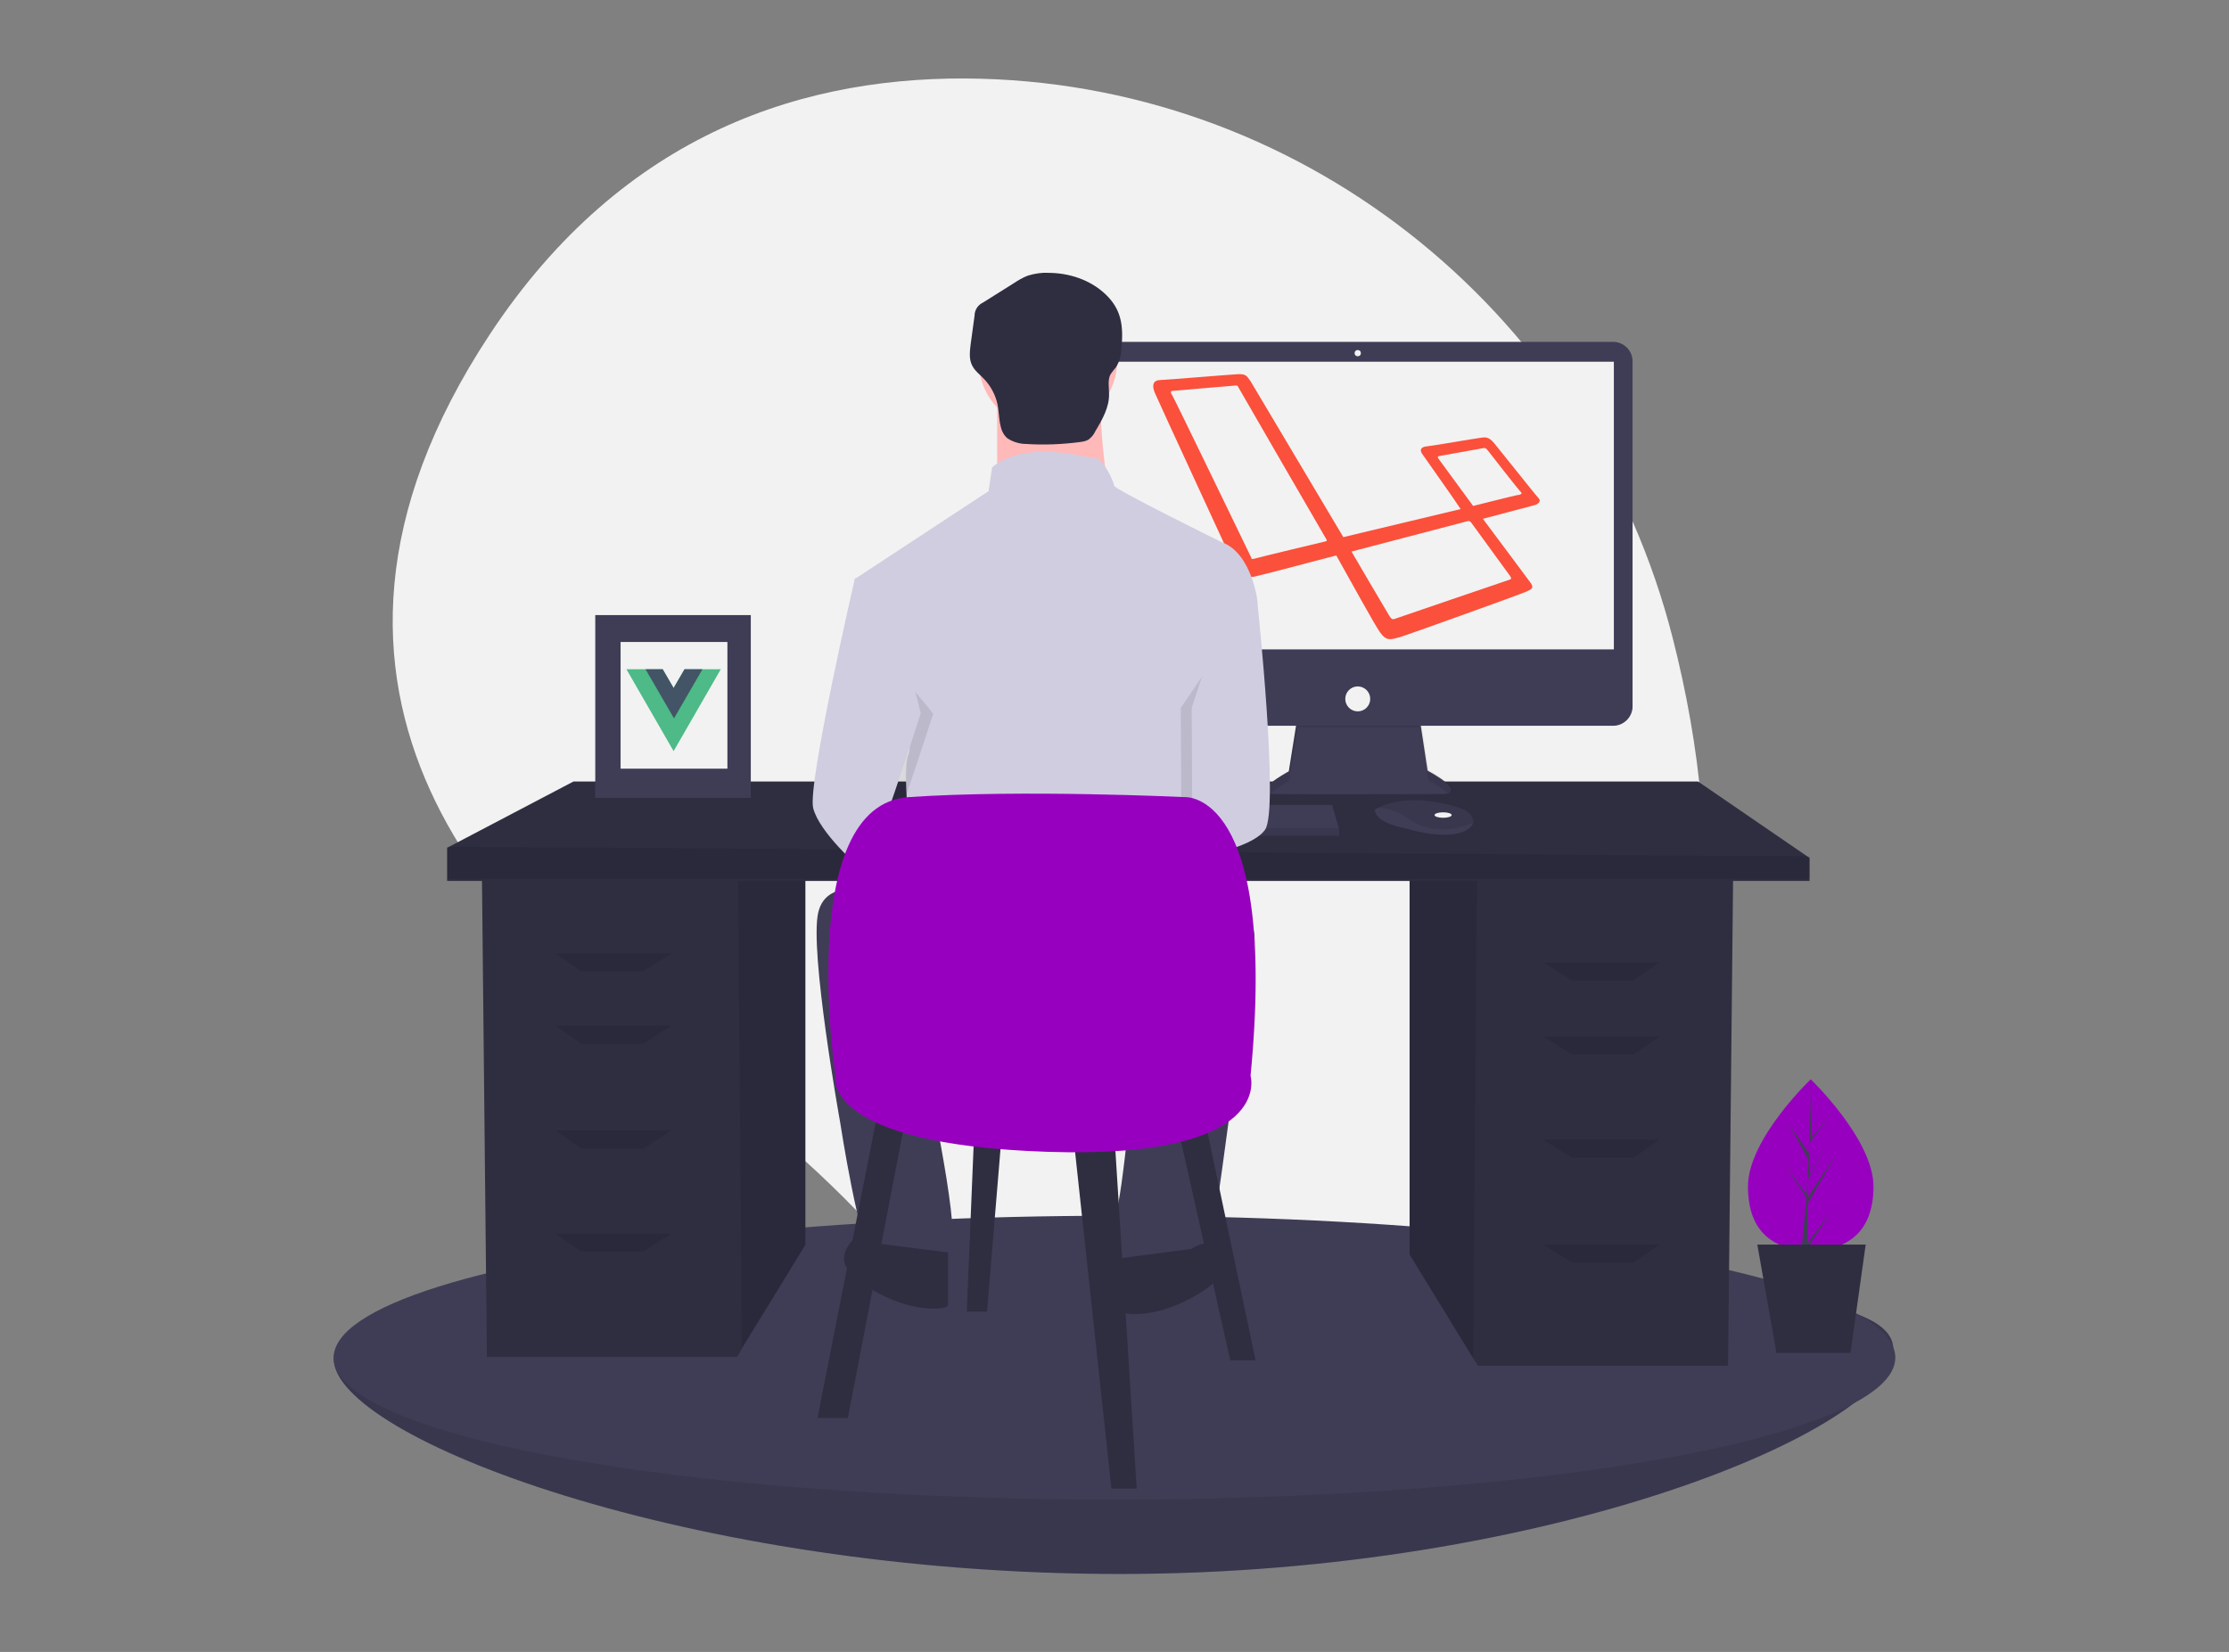<?xml version="1.0" encoding="utf-8"?>
<!-- Generator: Adobe Illustrator 24.1.0, SVG Export Plug-In . SVG Version: 6.00 Build 0)  -->
<svg version="1.1" id="レイヤー_1" xmlns="http://www.w3.org/2000/svg" xmlns:xlink="http://www.w3.org/1999/xlink" x="0px"
	 y="0px" viewBox="0 0 571.8 423.8" style="enable-background:new 0 0 571.8 423.8;" xml:space="preserve">
<rect x="0" y="0" width="571.8" height="423.8" fill="#808080" stroke="none"/>
<style type="text/css">
	.st0{fill:#F2F2F2;}
	.st1{fill:#3F3D56;}
	.st2{opacity:0.1;enable-background:new    ;}
	.st3{fill:#2F2E41;}
	.st4{fill:#FB503B;}
	.st5{fill:#FFB9B9;}
	.st6{fill:#D0CDE1;}
	.st7{fill:#9800BF;}
	.st8{fill:#4DBA87;}
	.st9{fill:#435466;}
</style>
<g id="レイヤー_2_1_">
	<g id="レイヤー_2-2">
		<path class="st0" d="M429.1,163.7c-20.9-82-92.9-141.2-177.4-143.5c-44.7-1.2-91.7,13.6-126,65.5c-61.2,92.7,3.8,156.8,49.1,187.3
			c21.9,14.7,41.6,32.5,58.6,52.7C264,361.8,322.8,407,393,336.3C443.8,285,443,218.3,429.1,163.7z"/>
		<path class="st1" d="M485.7,346.2c0,20.1-87.8,57.6-198.4,57.6S85.6,368.7,85.6,348.6s91.1-17.6,201.7-17.6
			S485.7,326.1,485.7,346.2z"/>
		<path class="st2" d="M485.7,346.2c0,20.1-87.8,57.6-198.4,57.6S85.6,368.7,85.6,348.6s91.1-17.6,201.7-17.6
			S485.7,326.1,485.7,346.2z"/>
		<ellipse class="st1" cx="285.9" cy="348.3" rx="200.3" ry="36.4"/>
		<polygon class="st3" points="361.6,224.1 361.6,321.8 377.9,348.4 379.1,350.4 443.3,350.4 444.6,224.1 		"/>
		<polygon class="st2" points="361.6,224.6 361.6,322 377.9,348.6 378.9,224.6 		"/>
		<polygon class="st3" points="206.6,221.8 206.6,319.4 190.3,346 189.1,348.1 124.9,348.1 123.6,221.8 		"/>
		<polygon class="st2" points="206.6,221.8 206.6,319.3 190.3,345.8 189.3,221.8 		"/>
		<polygon class="st3" points="464.2,220.1 464.2,226 114.7,226 114.7,217.5 147.1,200.5 435.6,200.5 		"/>
		<polygon class="st2" points="464.2,219.7 464.2,225.5 114.7,225.5 114.7,217.2 		"/>
		<polygon class="st2" points="165,249.2 149.1,249.2 142.5,244.6 172.3,244.6 		"/>
		<polygon class="st2" points="165,267.8 149.1,267.8 142.5,263.1 172.3,263.1 		"/>
		<polygon class="st2" points="165,294.7 149.1,294.7 142.5,290 172.3,290 		"/>
		<polygon class="st2" points="165,321.1 149.1,321.1 142.5,316.5 172.3,316.5 		"/>
		<polygon class="st2" points="403.2,251.5 419.1,251.5 425.7,246.9 395.9,246.9 		"/>
		<polygon class="st2" points="403.2,270.5 419.1,270.5 425.7,265.9 395.9,265.9 		"/>
		<polygon class="st2" points="403.2,297 419.1,297 425.7,292.4 395.9,292.4 		"/>
		<polygon class="st2" points="403.2,323.9 419.1,323.9 425.7,319.3 395.9,319.3 		"/>
		<path class="st1" d="M332.8,184.1l-2.2,13.8c0,0-10.7,5.7-3.2,5.8s42.8,0,42.8,0s6.8,0-4-6l-2.2-14.5L332.8,184.1z"/>
		<path class="st2" d="M326,203.5c1.5-1.2,3-2.2,4.7-3.1l2.2-13.8h31.3l2.2,13.6c1.8,0.9,3.5,2,5,3.3c1.4-0.3,2.9-1.5-5-5.9
			l-2.2-14.5l-31.3,0.8l-2.2,13.9C330.6,197.8,321.7,202.5,326,203.5z"/>
		<path class="st1" d="M282.6,87.7h131.2c2.7,0,5,2.2,5,5v88.5c0,2.7-2.2,5-5,5H282.6c-2.7,0-5-2.2-5-5V92.6
			C277.6,89.9,279.8,87.7,282.6,87.7z"/>
		<rect x="282.2" y="92.8" class="st0" width="131.8" height="73.8"/>
		<circle class="st0" cx="348.3" cy="90.6" r="0.8"/>
		<path class="st1" d="M418.7,172.6v8.5c0,2.7-2.2,4.9-5,4.9c0,0,0,0,0,0H282.6c-2.7,0-5-2.2-5-4.9c0,0,0,0,0,0l0,0v-8.5H418.7z"/>
		<circle class="st0" cx="348.3" cy="179.3" r="3.2"/>
		<polygon class="st1" points="343.5,212.7 343.5,214.4 253.9,214.4 253.9,213 254,212.7 256.3,206.5 341.7,206.5 		"/>
		<path class="st1" d="M377.9,211.1c-0.2,0.7-0.8,1.4-2.2,2.1c-5,2.5-15.2-0.7-15.2-0.7s-7.8-1.3-7.8-4.8c0.2-0.1,0.5-0.3,0.7-0.4
			c2.1-1.1,9.1-3.9,21.4,0.1c0.9,0.3,1.7,0.8,2.4,1.5C377.7,209.6,378,210.4,377.9,211.1z"/>
		<path class="st2" d="M377.9,211.1c-6.1,2.4-11.6,2.5-17.2-1.4c-2.1-1.6-4.7-2.4-7.3-2.4c2.1-1.1,9.1-3.9,21.4,0.1
			c0.9,0.3,1.7,0.8,2.4,1.5C377.7,209.6,378,210.4,377.9,211.1z"/>
		<ellipse class="st0" cx="370.2" cy="209.1" rx="2.2" ry="0.7"/>
		<polygon class="st2" points="343.5,212.5 343.5,214.4 253.9,214.4 253.9,213.1 253.8,212.5 		"/>
		<path class="st4" d="M394.6,127.7c-0.7-0.7-9.8-12.2-11.3-14s-2.4-1.5-3.4-1.4s-12.5,2.1-13.8,2.2s-2.1,0.7-1.3,1.9
			s8.3,11.7,9.9,14.2l-30.1,7.2l-23.8-40c-1-1.4-1.2-1.9-3.3-1.8s-18.8,1.5-19.9,1.5s-2.5,0.6-1.3,3.4c1.2,2.8,20,43.4,20.5,44.6
			c0.5,1.2,1.9,3.1,5.1,2.4c3.2-0.7,14.6-3.8,20.9-5.4c3.3,5.9,9.9,17.9,11.2,19.7c1.7,2.4,2.8,1.9,5.3,1.2c2-0.6,30.9-11,32.2-11.6
			s2.1-0.9,1.2-2.2c-0.7-0.9-8.3-11.2-12.3-16.5c2.7-0.7,12.5-3.3,13.6-3.6C395,129,395.3,128.4,394.6,127.7L394.6,127.7z
			 M340,138.9c-0.4,0.1-17.2,4.1-18.1,4.4c-0.8,0.2-0.9,0.1-0.9-0.2c-0.2-0.4-20-41.4-20.4-41.9s-0.2-0.9,0-0.9
			c0.2,0,15.9-1.4,16.4-1.4s0.5,0.1,0.7,0.5c0,0,22,38.1,22.4,38.7S340.4,138.8,340,138.9L340,138.9z M387.4,147.8
			c0.2,0.5,0.6,0.7-0.4,1s-28.4,9.7-29,9.9s-0.9,0.4-1.6-0.7s-9.7-16.5-9.7-16.5l29.4-7.7c0.7-0.2,0.9-0.3,1.4,0.4
			S387.2,147.5,387.4,147.8L387.4,147.8z M389.3,127c-0.7,0.1-11.4,2.8-11.4,2.8l-8.8-12c-0.2-0.3-0.5-0.7,0.1-0.8s10.6-1.9,11.1-2
			s0.8-0.2,1.4,0.6s8.1,10.4,8.5,10.7S390,127,389.3,127L389.3,127z"/>
		<circle class="st5" cx="268.8" cy="92.4" r="17.8"/>
		<path class="st5" d="M255.8,101.4v28h29c0,0-3.8-23.4-1.9-30.4L255.8,101.4z"/>
		<path class="st6" d="M313.4,139.1c0,0-27.6-13.6-27.6-14.5s-2.8-7-4.7-7s-17.8-5.1-26.6,2.3l-0.9,6.1l-34.1,22.4l9.3,34.1
			c0,0,6.1,6.5,4.2,11.2s1.4,28.5,1.4,28.5l73.3-2.3v-31.8c0,0,2.3-7.5,3.7-9.8s0-9.4,0-9.4l11.2-14
			C322.8,155,321.3,141.9,313.4,139.1z"/>
		<path class="st2" d="M220.4,159.9l2.1-11.4c0,0-12.2,52.8-10.7,58.9s11.7,15.4,13.1,15.9s14.5-40.2,14.5-40.2L220.4,159.9z"/>
		<path class="st6" d="M227.2,147l-7.9,1.4c0,0-12.2,52.8-10.7,58.9s11.7,15.4,13.1,15.9s14.5-40.2,14.5-40.2L227.2,147z"/>
		<path class="st2" d="M315.8,162.7l4-7.7c0,0,5.6,52.8,1.9,57.9c-3.7,5.1-18.6,7.1-18.6,7.1l-0.2-38.4L315.8,162.7z"/>
		<path class="st6" d="M316.5,148.9l6.1,6.1c0,0,5.6,52.8,1.9,57.9c-3.7,5.1-18.6,7.1-18.6,7.1l-0.2-38.4L316.5,148.9z"/>
		<path class="st1" d="M225.8,229.4c0,0-13.6-5.1-15.9,4.7c-2.3,9.8,5.6,53.7,5.6,53.7s5.1,33.2,8.4,34.1s17.8,1.4,20.1-2.8
			s-7-47.2-7-47.2l54.2-0.9c0,0-3.3,37.4-5.1,40.6s-1.9,14.5,0,14.5s22.4-0.9,23.8-3.7s9.3-65.9,9.3-65.9s6.5-22-0.9-20.6
			C310.8,237.4,225.8,229.4,225.8,229.4z"/>
		<path class="st3" d="M305.6,320.4c0,0,4.7-3.3,7,0c2.3,3.3,3.3,7-7,12.6c-10.3,5.6-18.2,4.2-18.2,3.3v-13.5L305.6,320.4z"/>
		<path class="st3" d="M225,319c0,0-4.7-3.3-7,0s-3.3,7,7,12.6s18.2,4.2,18.2,3.3v-13.6L225,319z"/>
		<path class="st3" d="M268.9,70c-1.8-0.1-3.5,0.2-5.2,0.7c-1.3,0.5-2.5,1.2-3.7,2l-7.8,4.9c-1.3,0.6-2.2,1.9-2.2,3.4l-1,7.3
			c-0.2,1.8-0.5,3.8,0.4,5.5c0.7,1.4,2,2.3,3.1,3.5c1.7,1.8,2.9,4.1,3.4,6.5c0.6,3.1,0.2,6.8,2.6,8.7c1.4,0.9,3.1,1.4,4.8,1.4
			c4.6,0.3,9.2,0.1,13.8-0.5c0.7-0.1,1.4-0.2,2.1-0.6c0.8-0.6,1.4-1.3,1.8-2.2c1.8-3,3.6-6.2,3.5-9.6c0-1.7-0.4-3.6,0.4-5
			c0.4-0.6,0.9-1.2,1.4-1.8c0.9-1.5,1.4-3.2,1.4-5c0.5-5.6,0-9.8-4.1-13.7C279.6,71.7,274.1,70,268.9,70z"/>
		<polygon class="st3" points="225.3,284.6 209.7,363.8 217.5,363.8 232.5,285.9 		"/>
		<polygon class="st3" points="275.3,291 285.1,381.9 291.6,381.9 285.7,288.4 		"/>
		<polygon class="st3" points="302,288.6 315.6,349 322.1,349 309.1,287.3 		"/>
		<polygon class="st3" points="250,288.2 248,336.5 253.2,336.5 257.2,288.2 		"/>
		<path class="st7" d="M214.3,276c0,0-10.4-69.5,18.8-71.5s70.8,0,70.8,0s24-1.9,16.9,71.5c0,0,6.5,21.4-52,19.5
			S214.3,276,214.3,276z"/>
		<path class="st7" d="M480.6,304.4c0,12.1-7.2,16.4-16.1,16.4s-16.1-4.2-16.1-16.4s16.1-27.5,16.1-27.5S480.6,292.3,480.6,304.4z"
			/>
		<polygon class="st1" points="463.7,308.8 471,296.2 463.7,307.2 463.7,302.6 468.9,293.6 464.2,301.4 464.2,293.2 469.4,286 
			464.7,291.9 464.7,276.9 464,295.9 458.8,288.1 463.9,297.6 463.4,306.7 463.4,306.5 457.5,298.2 463.4,307.3 463.3,308.5 
			463.3,308.5 463.3,308.6 462.1,320.7 463.7,320.7 463.9,319.8 469.8,310.7 463.7,318.9 		"/>
		<polygon class="st3" points="474.7,347.1 455.7,347.1 450.8,319.3 478.6,319.3 		"/>
		<rect x="152.7" y="157.8" class="st1" width="39.9" height="46.9"/>
		<rect x="159.2" y="164.7" class="st0" width="27.4" height="32.5"/>
		<path class="st8" d="M175.6,171.7l-2.8,4.8l-2.8-4.8h-9.3l12.1,21l12.1-21H175.6z"/>
		<path class="st9" d="M175.6,171.7l-2.8,4.8l-2.8-4.8h-4.4l7.3,12.6l7.3-12.6H175.6z"/>
	</g>
</g>
</svg>
